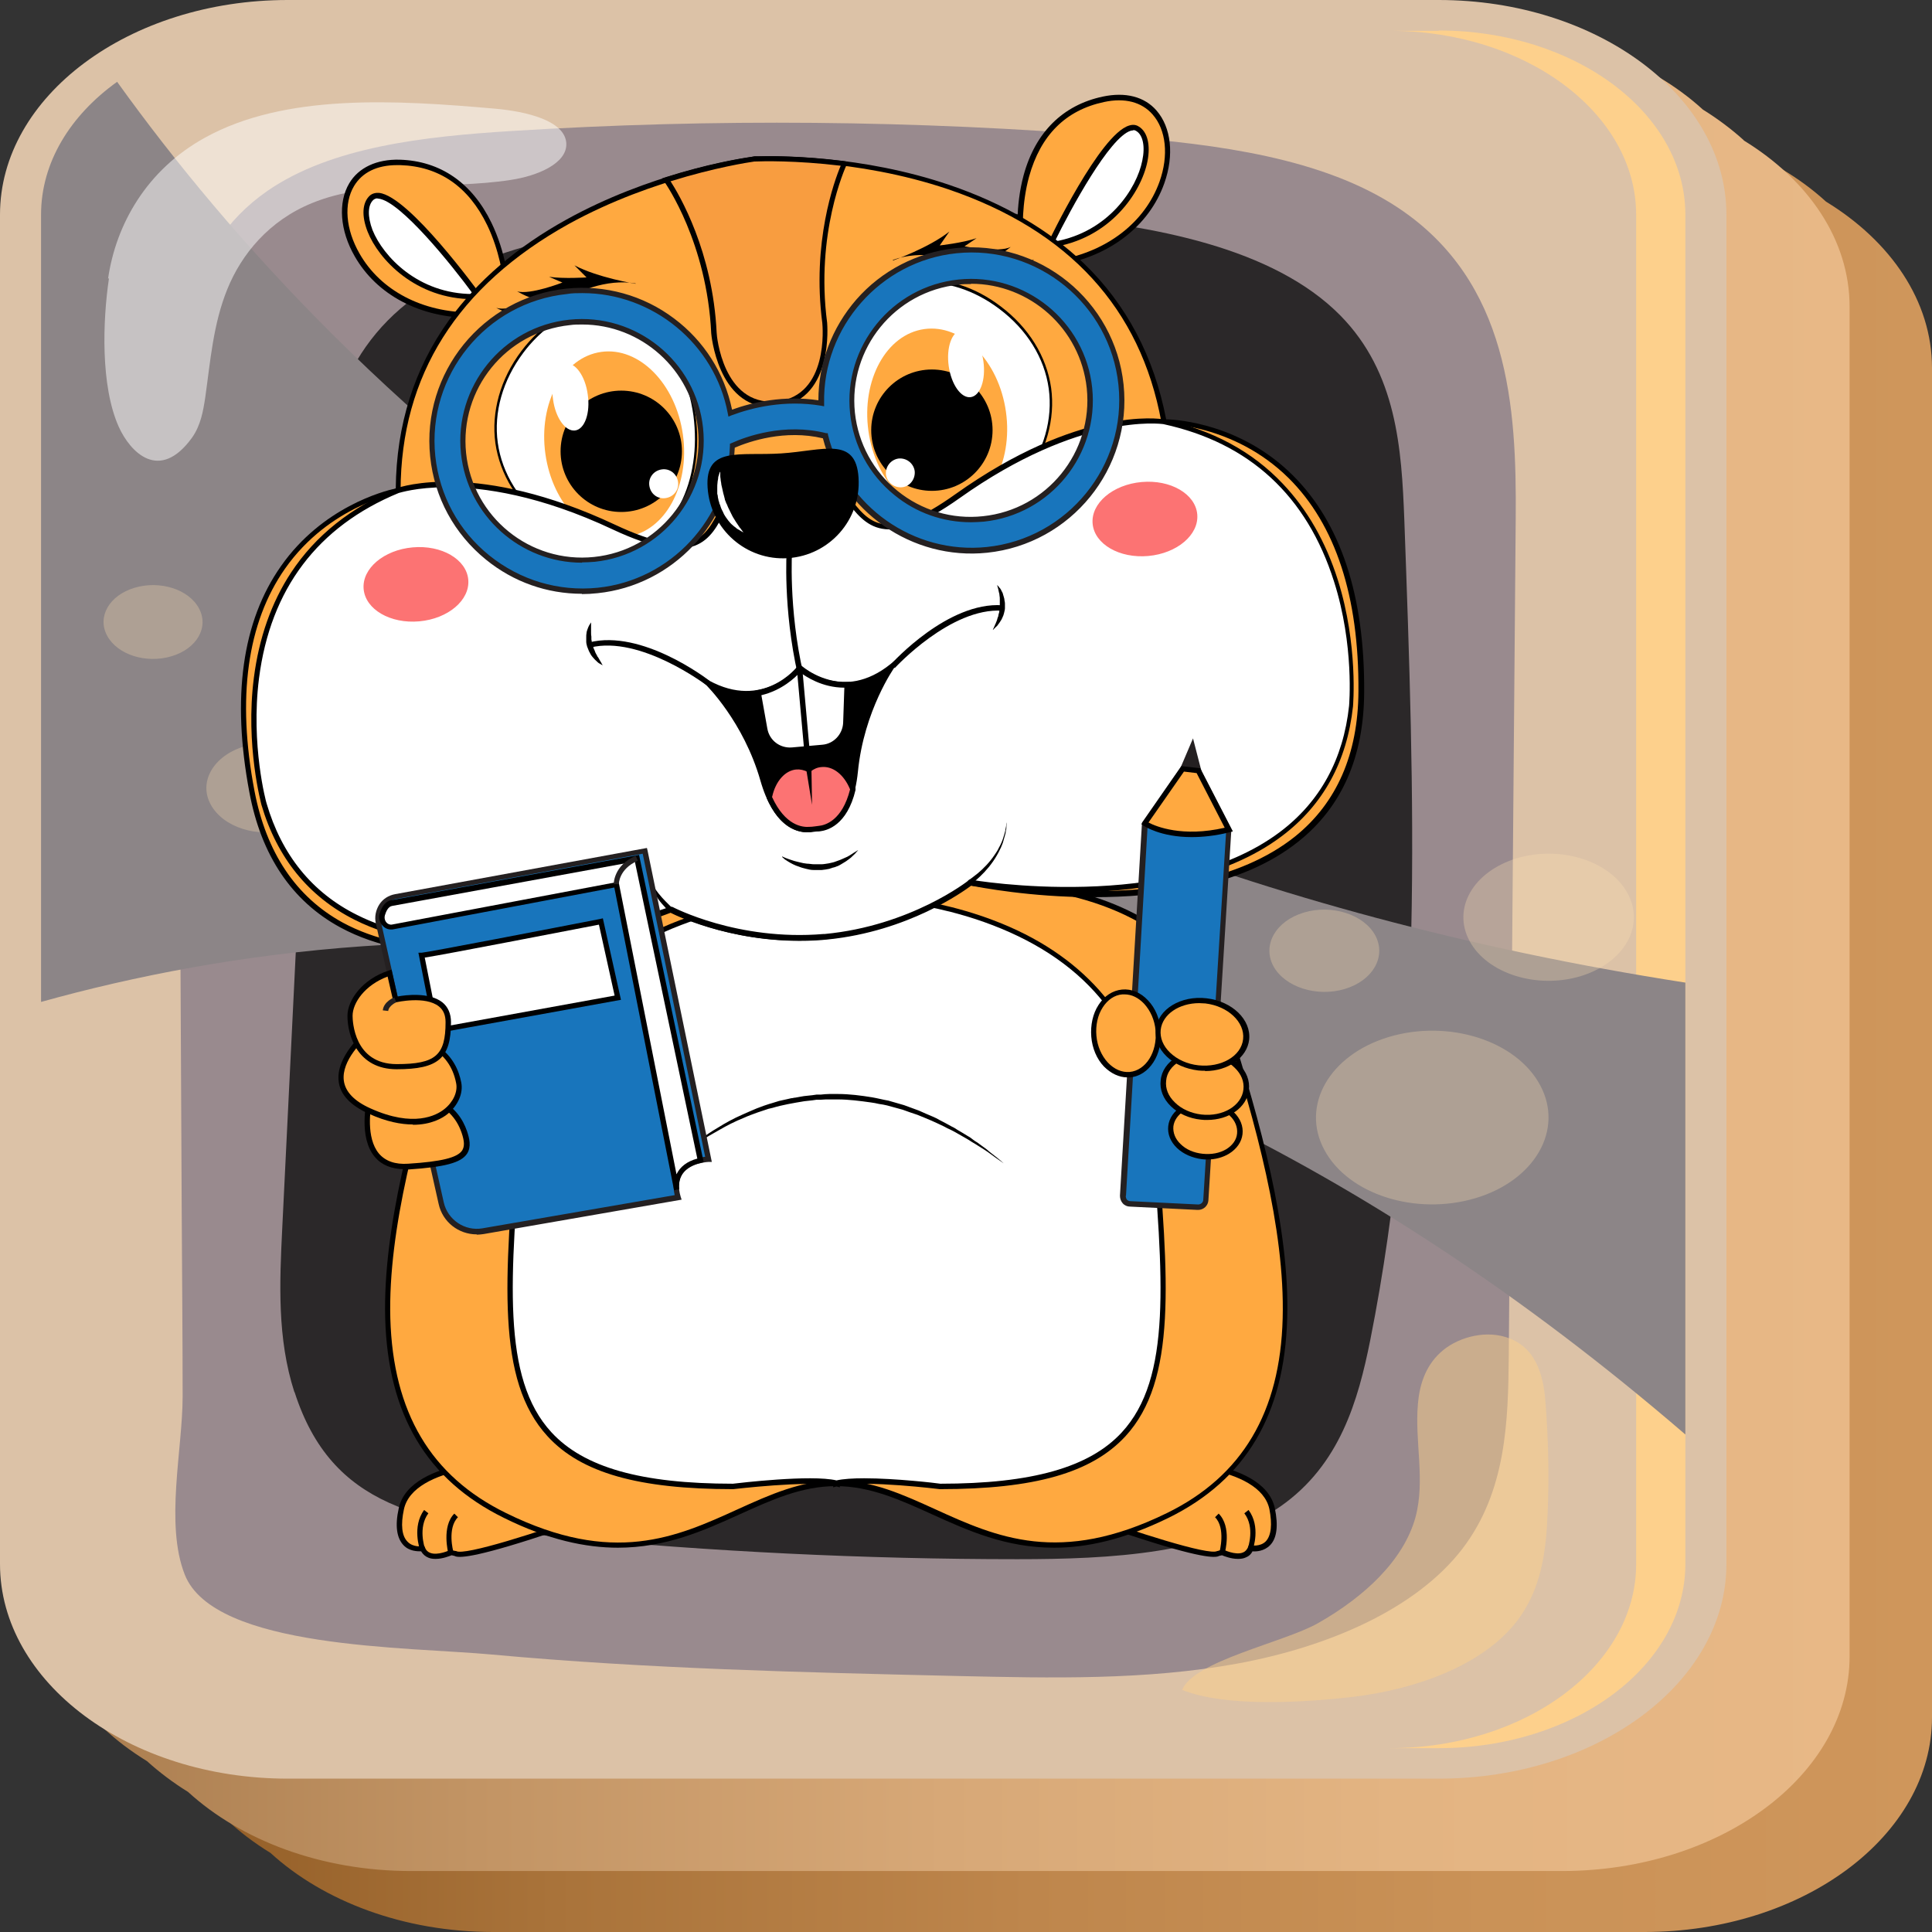 <?xml version="1.0" encoding="UTF-8"?>
<svg xmlns="http://www.w3.org/2000/svg" xmlns:xlink="http://www.w3.org/1999/xlink" viewBox="0 0 64 64">
  <rect x="0" y="0" width="64" height="64" fill="#333333" stroke="none"/>
  <defs>
    <style>
      .cls-1 {
        fill: #1875bc;
      }

      .cls-2 {
        fill: url(#linear-gradient-2);
      }

      .cls-3, .cls-4 {
        fill: #fff;
      }

      .cls-5 {
        fill: #242021;
      }

      .cls-6 {
        fill: #f89d40;
      }

      .cls-7 {
        fill: #fddfb3;
        opacity: .3;
      }

      .cls-7, .cls-8 {
        mix-blend-mode: multiply;
      }

      .cls-9 {
        fill: #8c8587;
      }

      .cls-9, .cls-10, .cls-11 {
        mix-blend-mode: overlay;
      }

      .cls-10, .cls-4 {
        opacity: .5;
      }

      .cls-10, .cls-8 {
        fill: #fdd08c;
      }

      .cls-12 {
        isolation: isolate;
      }

      .cls-13, .cls-14 {
        fill: #2b2829;
      }

      .cls-13, .cls-15 {
        mix-blend-mode: screen;
      }

      .cls-16 {
        fill: #dcc2a7;
      }

      .cls-17 {
        fill: #fc7373;
      }

      .cls-18 {
        fill: #ffa940;
      }

      .cls-19 {
        fill: url(#linear-gradient);
      }

      .cls-11 {
        fill: #998a8e;
      }
    </style>
    <linearGradient id="linear-gradient" x1="64" y1="34.03" x2="5.45" y2="34.03" gradientUnits="userSpaceOnUse">
      <stop offset="0" stop-color="#cf965b"/>
      <stop offset=".25" stop-color="#ca9257"/>
      <stop offset=".51" stop-color="#be864c"/>
      <stop offset=".78" stop-color="#a9733a"/>
      <stop offset="1" stop-color="#925d26"/>
    </linearGradient>
    <linearGradient id="linear-gradient-2" x1="61.28" y1="31.49" x2="1.36" y2="31.49" gradientUnits="userSpaceOnUse">
      <stop offset="0" stop-color="#e8b886"/>
      <stop offset=".25" stop-color="#e3b482"/>
      <stop offset=".5" stop-color="#d7a877"/>
      <stop offset=".76" stop-color="#c29464"/>
      <stop offset="1" stop-color="#a97c4e"/>
    </linearGradient>
  </defs>
  <g class="cls-12">
    <g id="_Слой_2" data-name="Слой 2">
      <g id="_Слой_1-2" data-name="Слой 1">
        <g>
          <g>
            <path class="cls-19" d="M60.49,6.68c-1.75-1.6-4.41-2.62-7.38-2.62H14.98c-5.26,0-9.53,3.19-9.53,7.11V55.87c0,2.22,1.37,4.2,3.51,5.51,1.75,1.6,4.41,2.62,7.38,2.62H54.47c5.26,0,9.53-3.19,9.53-7.11V12.19c0-2.22-1.37-4.2-3.51-5.51Z"/>
            <path class="cls-2" d="M57.77,4.65c-.41-.37-.86-.71-1.36-1.02-1.75-1.6-4.41-2.62-7.38-2.62H10.89C5.64,1.02,1.36,4.21,1.36,8.13V52.83c0,2.22,1.37,4.2,3.51,5.51,.41,.37,.86,.71,1.36,1.02,1.75,1.6,4.41,2.62,7.38,2.62H51.74c5.26,0,9.53-3.19,9.53-7.11V10.16c0-2.22-1.37-4.2-3.51-5.51Z"/>
            <path class="cls-16" d="M47.66,0H9.53C4.28,0,0,3.19,0,7.11V51.81c0,3.92,4.28,7.11,9.53,7.11H47.66c5.26,0,9.53-3.19,9.53-7.11V7.11c0-3.92-4.28-7.11-9.53-7.11Z"/>
          </g>
          <path class="cls-11" d="M5.89,14.33c-.01-2.85,.17-6.06,2.96-8,2.12-1.47,5.21-1.81,8.09-1.99,6.68-.42,13.42-.36,20.09,.18,3.3,.26,6.79,.71,9.28,2.36,3.69,2.45,3.93,6.61,3.9,10.29-.08,9.24-.15,18.48-.23,27.72-.02,2.2-.08,4.51-1.54,6.42-1.54,2-4.45,3.25-7.46,3.8s-6.15,.48-9.24,.41c-5.15-.12-10.31-.24-15.43-.71-2.79-.26-9.22-.18-10.19-2.65-.66-1.68-.07-4.15-.07-5.9,0-2.02-.02-4.03-.03-6.05-.02-4.03-.04-8.06-.06-12.1-.02-4.59-.04-9.18-.07-13.78Z"/>
          <path class="cls-11" d="M20.65,20.31c-3.25-.39-6.54-1.19-8.94-2.87-2.39-1.69-3.67-4.43-2.38-6.69,.89-1.57,2.87-2.69,5.01-3.3,2.14-.61,4.45-.77,6.74-.89,5.74-.3,11.52-.39,17.22,.17,2.22,.22,4.55,.57,6.21,1.7,2.93,1.99,2.55,5.66,.4,8.14-5.33,6.17-16.02,4.75-24.26,3.75Z"/>
          <path class="cls-13" d="M9.75,46.11c-.57-1.77-.49-3.61-.4-5.43,.37-7.55,.74-15.09,1.11-22.64,.14-2.75,.39-5.74,2.81-7.82,2.2-1.89,5.7-2.58,9.03-2.93,4.04-.42,8.14-.47,12.2-.14,3.7,.3,7.69,1.06,9.9,3.3,1.87,1.9,2.03,4.41,2.12,6.77,.33,9.07,.66,18.2-1.13,27.18-.4,1.99-1,4.12-2.97,5.5-2.25,1.58-5.63,1.75-8.72,1.75-5.06,0-10.12-.25-15.13-.73-4.65-.45-7.58-.99-8.81-4.8Z"/>
          <path class="cls-8" d="M47.66,1.02h-1.63c4.51,0,8.17,2.73,8.17,6.1V51.81c0,3.37-3.66,6.1-8.17,6.1h1.63c4.51,0,8.17-2.73,8.17-6.1V7.11c0-3.37-3.66-6.1-8.17-6.1Z"/>
          <path class="cls-10" d="M44.83,56.21c2.15-.26,4.29-1.07,5.39-2.47,.86-1.09,1-2.4,1.05-3.66,.05-1.24,.02-2.47-.08-3.71-.07-.81-.31-1.78-1.32-2.08-.75-.23-1.65,.04-2.16,.52-.51,.47-.69,1.1-.74,1.7-.11,1.25,.25,2.52-.08,3.75-.39,1.42-1.68,2.63-3.23,3.51-1.13,.64-4.12,1.25-4.5,2.21,1.43,.58,4.04,.42,5.67,.23Z"/>
          <path class="cls-9" d="M3.88,2.71c-1.55,1.11-2.52,2.67-2.52,4.4v26.08c12.35-3.44,32.73-4.39,54.47,14.33v-14.97C26.86,28.05,11.39,13.17,3.88,2.71Z"/>
          <path class="cls-4" d="M3.58,9.23c.26-1.79,1.27-3.6,3.21-4.67,2.66-1.47,6.31-1.25,9.61-.96,1.02,.09,2.32,.39,2.36,1.15,.03,.67-.97,1.08-1.84,1.21-2.2,.34-4.63-.04-6.59,.77-1.42,.58-2.33,1.69-2.8,2.85s-.56,2.38-.73,3.58c-.07,.46-.15,.93-.44,1.34-1.08,1.49-2.05,.48-2.43-.37-.6-1.35-.53-3.5-.32-4.91Z"/>
          <g class="cls-15">
            <ellipse class="cls-14" cx="32.66" cy="10.91" rx="4.07" ry="3.03"/>
            <path class="cls-14" d="M43.37,11.71c.45,.84-.09,1.78-1.21,2.12-1.12,.34-2.39-.07-2.84-.91-.45-.84,.09-1.78,1.21-2.12,1.12-.34,2.39,.07,2.84,.91Z"/>
            <path class="cls-14" d="M40.11,16.13c.37,.7-.08,1.49-1.01,1.77-.93,.28-1.99-.06-2.37-.76-.37-.7,.08-1.49,1.01-1.77,.93-.28,1.99,.06,2.37,.76Z"/>
          </g>
          <g class="cls-15">
            <path class="cls-14" d="M23.64,45.38c.8,1.49-.17,3.17-2.16,3.77-1.99,.6-4.25-.13-5.05-1.61-.8-1.49,.17-3.17,2.16-3.77,1.99-.6,4.25,.13,5.05,1.61Z"/>
            <path class="cls-14" d="M20.79,40.39c.22,.41-.05,.87-.59,1.03-.54,.16-1.16-.03-1.38-.44-.22-.41,.05-.87,.59-1.03,.54-.16,1.16,.03,1.38,.44Z"/>
            <path class="cls-14" d="M15.3,41.5c.45,.84-.09,1.78-1.21,2.12-1.12,.34-2.39-.07-2.84-.91-.45-.84,.09-1.78,1.21-2.12,1.12-.34,2.39,.07,2.84,.91Z"/>
          </g>
          <path class="cls-7" d="M51.02,35.95c.79,1.47-.17,3.15-2.14,3.74-1.98,.59-4.22-.12-5.01-1.6-.79-1.47,.17-3.15,2.14-3.74,1.98-.59,4.22,.12,5.01,1.6Z"/>
          <path class="cls-7" d="M53.92,29.6c.58,1.08-.12,2.3-1.57,2.74-1.45,.43-3.09-.09-3.67-1.17-.58-1.08,.12-2.3,1.57-2.74,1.45-.43,3.09,.09,3.67,1.17Z"/>
          <path class="cls-7" d="M45.56,30.99c.37,.7-.08,1.49-1.01,1.77-.93,.28-1.99-.06-2.37-.76-.37-.7,.08-1.49,1.01-1.77,.93-.28,1.99,.06,2.37,.76Z"/>
          <path class="cls-7" d="M10.65,25.55c.41,.75-.09,1.61-1.1,1.92-1.01,.3-2.16-.06-2.57-.82-.41-.75,.09-1.61,1.1-1.92,1.01-.3,2.16,.06,2.57,.82Z"/>
          <path class="cls-7" d="M11.29,21.09c.21,.39-.04,.84-.57,1-.53,.16-1.13-.03-1.34-.43-.21-.39,.04-.84,.57-1,.53-.16,1.13,.03,1.34,.43Z"/>
          <path class="cls-7" d="M6.59,20.15c.34,.63-.07,1.34-.91,1.59-.84,.25-1.79-.05-2.13-.68-.34-.63,.07-1.34,.91-1.59,.84-.25,1.79,.05,2.13,.68Z"/>
        </g>
      </g>
      <g id="_Слой_7" data-name="Слой 7">
        <g>
          <g>
            <g>
              <g>
                <g>
                  <path class="cls-18" d="M15.06,51.46c.42,.26,4.65-1.29,4.65-1.29,0-.74-.61-1.42-1.74-1.65s-4.36-.06-4.68,1.45c-.32,1.52,.71,1.32,.71,1.32,.19,.48,.94,.13,.94,.13l.13,.03Z"/>
                  <path d="M14.42,51.64c-.08,0-.16-.01-.23-.04-.1-.04-.18-.11-.24-.21-.12,0-.39,0-.58-.2-.23-.24-.29-.65-.16-1.23,.19-.88,1.25-1.27,2.11-1.45,.99-.2,2.1-.19,2.68-.07,1.1,.22,1.82,.9,1.82,1.73v.06l-.06,.02s-1.07,.39-2.17,.74c-2.16,.69-2.45,.6-2.54,.55l-.09-.02c-.08,.03-.3,.12-.52,.12Zm-.37-.44l.03,.07c.03,.08,.09,.14,.17,.17,.25,.1,.65-.09,.65-.09h.03s.17,.03,.17,.03h.01c.26,.17,2.78-.64,4.52-1.27-.03-.72-.68-1.3-1.67-1.5-1.06-.21-4.27-.06-4.58,1.39-.11,.51-.07,.88,.12,1.07,.19,.2,.49,.15,.49,.15h.07Z"/>
                </g>
                <path d="M13.91,51.33s-.27-.76,.14-1.31l.14,.11c-.35,.47-.12,1.14-.12,1.14l-.17,.06Z"/>
              </g>
              <path d="M14.85,51.45s-.23-.88,.2-1.31l.12,.12c-.36,.36-.16,1.13-.15,1.14l-.17,.05Z"/>
            </g>
            <g>
              <g>
                <g>
                  <path class="cls-18" d="M40.36,51.46c-.42,.26-4.65-1.29-4.65-1.29,0-.74,.61-1.42,1.74-1.65s4.36-.06,4.68,1.45c.32,1.52-.71,1.32-.71,1.32-.19,.48-.94,.13-.94,.13l-.13,.03Z"/>
                  <path d="M41,51.64c-.22,0-.45-.09-.52-.12l-.09,.02c-.09,.05-.39,.14-2.54-.55-1.1-.35-2.16-.74-2.17-.74l-.06-.02v-.06c0-.83,.71-1.51,1.82-1.73,.58-.12,1.69-.13,2.68,.07,.86,.18,1.92,.57,2.11,1.45,.12,.58,.07,1-.16,1.23-.2,.2-.46,.21-.58,.2-.05,.1-.13,.17-.24,.21-.07,.03-.15,.04-.23,.04Zm-.51-.31h.03s.4,.2,.65,.1c.08-.03,.13-.09,.17-.17l.03-.07h.07s.3,.06,.49-.13c.18-.19,.22-.56,.12-1.07-.31-1.45-3.52-1.6-4.58-1.39-.99,.2-1.64,.78-1.67,1.5,1.74,.63,4.25,1.44,4.52,1.28h.01s.17-.05,.17-.05Z"/>
                </g>
                <path d="M41.51,51.33l-.17-.06s.24-.67-.12-1.14l.14-.11c.41,.55,.15,1.28,.14,1.31Z"/>
              </g>
              <path d="M40.57,51.45l-.17-.05s.21-.78-.15-1.14l.12-.12c.44,.44,.21,1.28,.2,1.31Z"/>
            </g>
          </g>
          <g>
            <g>
              <path class="cls-18" d="M40.68,34.03c-2.13-6.71-12.46-4.48-12.97-4.36-.51-.11-10.83-2.35-12.97,4.36-2.19,6.88-3.54,13.47,1.98,16.18,5.51,2.71,7.66-1.05,10.99-1.07,3.32,.01,5.47,3.77,10.99,1.07,5.52-2.71,4.17-9.3,1.98-16.18Z"/>
              <path d="M20.48,51.27c-1.08,0-2.32-.26-3.79-.99-2.56-1.26-3.84-3.42-3.93-6.61-.08-2.99,.92-6.57,1.9-9.68,.49-1.56,1.47-2.76,2.89-3.58,1.14-.66,2.58-1.07,4.27-1.22,2.86-.26,5.5,.29,5.88,.37,.38-.08,3.03-.64,5.88-.37,1.69,.15,3.13,.57,4.27,1.22,1.43,.82,2.4,2.02,2.89,3.58,.99,3.11,1.99,6.69,1.9,9.68-.09,3.19-1.37,5.35-3.93,6.61-1.47,.72-2.71,.99-3.79,.99-1.6,0-2.86-.57-4.03-1.1-1.06-.48-2.06-.94-3.2-.94-1.14,0-2.14,.46-3.2,.94-1.17,.53-2.43,1.1-4.03,1.1Zm2.94-21.97c-3.24,0-7.35,.83-8.59,4.75-.98,3.1-1.98,6.66-1.9,9.62,.09,3.12,1.34,5.23,3.83,6.45,3.55,1.75,5.65,.8,7.67-.12,1.08-.49,2.1-.95,3.28-.96,1.18,0,2.2,.47,3.28,.96,2.02,.92,4.12,1.86,7.67,.12,2.49-1.22,3.75-3.34,3.83-6.45,.08-2.97-.91-6.53-1.9-9.62-2.11-6.64-12.43-4.4-12.86-4.31h-.02s-.02,0-.02,0c-.18-.04-2.02-.44-4.27-.44Z"/>
            </g>
            <g>
              <path class="cls-3" d="M38.21,37.42c-.66-7.94-10.04-7.77-10.5-7.75-.47-.01-9.84-.18-10.5,7.75-.68,8.14-.97,11.82,7.07,11.82,0,0,2.55-.32,3.41-.11h0s.01,0,.02,0c0,0,.01,0,.02,0h0c.85-.22,3.41,.1,3.41,.1,8.04,0,7.75-3.68,7.07-11.82Z"/>
              <path d="M31.14,49.33h-.01s-2.42-.3-3.31-.12v.06l-.11-.03-.11,.03v-.06c-.89-.17-3.28,.12-3.31,.12h-.01c-3.13,0-5.03-.54-6.14-1.75-1.71-1.86-1.43-5.16-1.02-10.16,.15-1.83,.78-3.39,1.88-4.61,.88-.99,2.06-1.77,3.5-2.32,2.49-.95,4.94-.91,5.21-.9,.27,0,2.72-.05,5.21,.9,1.45,.55,2.62,1.33,3.5,2.32,1.09,1.23,1.72,2.78,1.88,4.61,.42,5,.69,8.3-1.02,10.16-1.12,1.21-3.01,1.75-6.14,1.75Zm-2.51-.36c1.04,0,2.4,.16,2.52,.18,3.03,0,4.94-.54,6.01-1.7,1.66-1.8,1.38-5.07,.97-10.03h0c-.27-3.27-2.04-5.55-5.27-6.78-2.46-.94-4.88-.9-5.14-.89-.27,0-2.69-.05-5.15,.89-3.22,1.23-4.99,3.51-5.27,6.78-.41,4.95-.69,8.23,.97,10.03,1.07,1.16,2.97,1.7,6.01,1.7,.17-.02,2.58-.31,3.43-.11,.22-.05,.55-.07,.91-.07Z"/>
            </g>
          </g>
          <path d="M22.32,38.52s.03-.04,.09-.1c.06-.06,.15-.15,.28-.26,.12-.11,.28-.24,.46-.38,.18-.14,.4-.29,.64-.43,.24-.15,.51-.3,.81-.43,.15-.07,.3-.13,.46-.2,.08-.03,.16-.06,.24-.09,.04-.01,.08-.03,.12-.04,.04-.01,.08-.03,.13-.04,.09-.03,.17-.05,.26-.08,.09-.02,.18-.04,.27-.06,.04-.01,.09-.02,.13-.03,.05,0,.09-.02,.14-.02,.09-.02,.18-.03,.28-.05,.09-.01,.19-.02,.28-.03l.14-.02h.14c.09-.01,.19-.02,.28-.02,.09,0,.19,0,.29,0,.38,0,.76,.05,1.13,.11,.18,.03,.36,.08,.54,.11,.18,.05,.35,.1,.52,.15,.17,.06,.33,.12,.49,.18,.16,.07,.31,.14,.46,.2,.04,.02,.07,.03,.11,.05,.04,.02,.07,.04,.11,.06,.07,.04,.14,.07,.21,.11,.07,.04,.13,.07,.2,.11,.07,.03,.13,.07,.19,.11,.12,.07,.24,.14,.35,.21,.06,.03,.11,.07,.16,.11,.05,.04,.1,.07,.15,.1,.09,.07,.18,.13,.26,.19,.04,.03,.08,.06,.11,.09,.04,.03,.07,.06,.1,.08,.13,.1,.23,.18,.3,.24,.07,.06,.1,.09,.1,.09,0,0-.04-.03-.11-.08-.07-.05-.18-.12-.31-.22-.03-.02-.07-.05-.11-.08-.04-.03-.08-.05-.12-.08-.08-.05-.17-.11-.27-.17-.05-.03-.1-.06-.15-.09-.05-.03-.1-.07-.16-.1-.11-.06-.23-.13-.35-.2-.06-.03-.12-.07-.19-.1-.07-.03-.13-.06-.2-.1-.07-.03-.14-.07-.21-.1-.04-.02-.07-.03-.11-.05-.04-.02-.07-.03-.11-.05-.15-.06-.3-.13-.46-.19-.16-.05-.32-.11-.49-.17-.17-.05-.34-.09-.51-.14-.09-.02-.18-.04-.27-.05-.09-.02-.18-.04-.27-.05-.36-.05-.73-.1-1.1-.1-.09,0-.19,0-.28,0-.09,0-.19,0-.28,.01h-.14s-.14,.02-.14,.02c-.09,.01-.18,.02-.27,.03-.36,.06-.72,.12-1.05,.22-.04,.01-.08,.02-.13,.03-.04,.01-.08,.03-.12,.04-.08,.03-.16,.05-.24,.08-.16,.06-.31,.11-.46,.18-.3,.12-.57,.26-.81,.4-.12,.07-.24,.14-.35,.2-.11,.07-.21,.13-.31,.2-.19,.13-.35,.25-.48,.35-.13,.1-.23,.18-.29,.24-.07,.06-.1,.09-.1,.09Z"/>
          <g>
            <g>
              <g>
                <path class="cls-18" d="M33.81,7.86s-.39-3.9,2.75-4.57c3.14-.67,2.93,4.67-1.5,5.41l-1.24-.84Z"/>
                <path d="M35.03,8.79l-1.31-.88v-.04s-.1-1,.19-2.07c.39-1.42,1.3-2.32,2.62-2.6,.75-.16,1.38,0,1.78,.46,.49,.56,.59,1.48,.26,2.41-.5,1.41-1.81,2.43-3.51,2.71h-.03Zm-1.14-.98l1.18,.8c1.61-.28,2.86-1.25,3.34-2.59,.31-.87,.22-1.72-.23-2.23-.36-.41-.92-.56-1.61-.41-1.27,.27-2.1,1.1-2.48,2.47-.25,.91-.21,1.77-.2,1.96Z"/>
              </g>
              <g>
                <path class="cls-3" d="M34.78,8.12s2.07-4.34,2.9-3.85c.82,.49-.12,3.47-2.9,3.85Z"/>
                <path d="M34.63,8.23l.07-.15c.07-.15,1.74-3.63,2.7-3.92,.12-.04,.23-.03,.32,.03,.29,.17,.4,.61,.29,1.16-.2,1-1.22,2.58-3.22,2.85l-.16,.02Zm2.91-3.91s-.05,0-.08,.01c-.7,.21-1.99,2.59-2.52,3.67,1.79-.32,2.72-1.76,2.9-2.68,.1-.47,.02-.85-.2-.98-.03-.02-.06-.03-.1-.03Z"/>
              </g>
              <g>
                <path class="cls-18" d="M16.76,9.39s-.31-3.91-3.52-4.01c-3.21-.1-2.05,5.11,2.44,5.06l1.07-1.05Z"/>
                <path d="M15.61,10.53c-1.69,0-3.13-.76-3.86-2.04-.49-.85-.56-1.78-.18-2.42,.31-.52,.91-.8,1.67-.78,1.35,.04,2.4,.77,3.04,2.09,.48,.99,.56,1.96,.56,2v.04s-1.12,1.1-1.12,1.1h-.04s-.05,0-.07,0Zm-2.46-5.06c-.66,0-1.15,.24-1.42,.69-.35,.58-.28,1.44,.18,2.24,.7,1.23,2.09,1.95,3.71,1.95,.01,0,.02,0,.04,0l1.02-.99c-.02-.19-.13-1.05-.54-1.9-.62-1.28-1.59-1.95-2.88-1.99-.03,0-.06,0-.09,0Z"/>
              </g>
              <g>
                <path class="cls-3" d="M15.84,9.82s-2.82-3.9-3.54-3.27c-.72,.63,.74,3.39,3.54,3.27Z"/>
                <path d="M15.67,9.91c-1.9,0-3.13-1.32-3.49-2.23-.21-.53-.18-.97,.07-1.2,.08-.07,.19-.1,.31-.09,.99,.11,3.26,3.24,3.36,3.37l.1,.13h-.16c-.06,0-.12,.01-.18,.01Zm-3.16-3.34c-.06,0-.1,.02-.14,.05-.19,.17-.2,.55-.03,1,.35,.87,1.51,2.12,3.33,2.12h0c-.71-.97-2.41-3.08-3.13-3.16-.01,0-.03,0-.04,0Z"/>
              </g>
            </g>
            <g>
              <path class="cls-18" d="M38.54,13.97c-1.66-9.07-12.8-8.74-13.54-8.7h0s0,0-.02,0c-.01,0-.02,0-.02,0h0c-.74,.1-11.76,1.77-11.77,10.98,0,0-6.52,1.07-4.84,9.97,1.68,8.9,13.88,3.91,13.88,3.91,0,0,2.14,1.16,5.06,.91h0s.01,0,.02,0c0,0,.01,0,.02,0h0c2.91-.27,4.82-1.8,4.82-1.8,0,0,12.89,2.73,12.95-6.32,.06-9.05-6.55-8.95-6.55-8.95Z"/>
              <path d="M15.36,31.61c-1.4,0-2.86-.22-4.09-.89-1.6-.87-2.62-2.38-3.01-4.48-.59-3.14-.24-5.66,1.05-7.49,1.37-1.95,3.39-2.48,3.8-2.57,.02-2.1,.61-3.97,1.76-5.57,.94-1.3,2.25-2.43,3.9-3.34,2.71-1.5,5.52-1.98,6.11-2.07h0s.12-.02,.12-.02h.09s0,0,0,0c.6-.02,3.44-.05,6.37,.95,1.79,.61,3.28,1.48,4.44,2.59,1.42,1.37,2.33,3.1,2.73,5.17,.42,.01,2.5,.17,4.19,1.85,1.59,1.58,2.39,3.99,2.37,7.19-.01,2.14-.74,3.8-2.17,4.94-1.9,1.53-4.72,1.85-6.77,1.85-.02,0-.05,0-.07,0-2.05,0-3.73-.33-4.01-.38-.27,.2-2.09,1.51-4.74,1.78h0s-.21,.02-.21,.02h0c-2.66,.2-4.69-.76-4.99-.91-.26,.1-1.87,.72-3.88,1.09-.88,.16-1.91,.29-2.98,.29ZM24.98,5.36h-.01c-.33,.05-3.28,.49-6.13,2.06-3.69,2.05-5.56,5.02-5.57,8.83v.07s-.07,.01-.07,.01c-.02,0-2.28,.4-3.76,2.51-1.25,1.79-1.6,4.27-1.01,7.36,.39,2.04,1.37,3.51,2.92,4.36,2.12,1.15,4.95,.95,6.95,.58,2.17-.4,3.87-1.09,3.88-1.1l.04-.02,.04,.02s2.16,1.14,5.01,.9h.04c2.86-.27,4.75-1.76,4.77-1.78l.03-.03h.04s1.81,.39,4.02,.39c.02,0,.05,0,.07,0,2.03,0,4.8-.32,6.66-1.81,1.38-1.11,2.09-2.73,2.1-4.81,.02-3.14-.76-5.52-2.31-7.06-1.83-1.81-4.12-1.8-4.14-1.8h-.07s-.01-.07-.01-.07c-.69-3.75-3.06-6.34-7.06-7.7-3.08-1.04-6.06-.95-6.39-.93h-.02Z"/>
            </g>
            <g>
              <path class="cls-6" d="M27.96,5.42c-1.57-.2-2.74-.16-2.96-.16h0s0,0-.02,0c-.01,0-.02,0-.02,0h0c-.22,.03-1.38,.2-2.89,.68,0,0,1.43,2.01,1.58,5.07,0,0,.2,2.5,2.04,2.37h0s.01,0,.02,0c0,0,.01,0,.02,0h0c1.84-.2,1.59-2.69,1.59-2.69-.4-3.03,.65-5.27,.65-5.27Z"/>
              <path d="M25.61,13.49h0s-.04,0-.06,0c-1.78,0-1.99-2.43-1.99-2.45-.14-2.99-1.5-4.95-1.56-5.03l-.07-.1,.12-.04c1.38-.44,2.47-.62,2.82-.67h0s.12-.02,.12-.02h.09s0,0,0,0c.36-.01,1.46-.02,2.89,.16l.12,.02-.05,.11c-.04,.09-1.03,2.26-.64,5.22,0,.03,.23,2.51-1.58,2.78h0s-.21,.02-.21,.02Zm-3.4-7.49c.29,.45,1.4,2.32,1.53,5.02,0,.1,.21,2.41,1.95,2.28h.04c1.73-.19,1.52-2.5,1.51-2.6-.35-2.67,.4-4.72,.61-5.21-1.5-.18-2.62-.15-2.83-.14h-.03c-.21,.03-1.31,.2-2.76,.65Z"/>
            </g>
            <g>
              <g>
                <g>
                  <path class="cls-3" d="M23,13.76c.31,2.22-.72,4.2-2.3,4.42-1.58,.22-3.95-1.28-4.26-3.51-.31-2.22,1.55-4.32,3.13-4.54,1.58-.22,3.11,1.4,3.42,3.62Z"/>
                  <path d="M21.09,18.14c-.12,.04-.25,.07-.37,.09-.8,.11-1.79-.2-2.64-.85-.93-.7-1.52-1.66-1.67-2.7-.14-1.03,.16-2.12,.86-3.05,.64-.85,1.5-1.42,2.3-1.54,.78-.11,1.57,.21,2.22,.91,.65,.69,1.1,1.67,1.25,2.75,.15,1.08,0,2.14-.44,2.99-.37,.71-.9,1.19-1.51,1.4Zm-1.9-7.87c-.66,.22-1.34,.73-1.85,1.41-.69,.92-.99,1.98-.85,2.99,.14,1.01,.72,1.95,1.64,2.64,.82,.62,1.8,.94,2.57,.83,.75-.11,1.4-.62,1.83-1.44,.43-.83,.58-1.87,.44-2.94-.15-1.07-.58-2.03-1.23-2.71-.64-.67-1.4-.99-2.15-.88-.13,.02-.27,.05-.4,.09Z"/>
                </g>
                <g>
                  <ellipse class="cls-18" cx="20.34" cy="14.72" rx="2.3" ry="3.09" transform="translate(-1.84 2.96) rotate(-7.97)"/>
                  <circle cx="20.58" cy="14.95" r="2.01"/>
                  <path class="cls-3" d="M19.47,13.07c.09,.61-.1,1.15-.42,1.19-.32,.04-.65-.42-.73-1.03-.09-.61,.1-1.15,.42-1.19,.32-.04,.65,.42,.73,1.03Z"/>
                  <path class="cls-3" d="M22.46,15.96c.04,.26-.14,.5-.41,.54s-.5-.14-.54-.41c-.04-.26,.14-.5,.41-.54,.26-.04,.5,.14,.54,.41Z"/>
                </g>
              </g>
              <g>
                <g>
                  <path class="cls-3" d="M28.22,13.77c.31,2.22,1.84,3.84,3.42,3.62,1.58-.22,3.44-2.32,3.13-4.54-.31-2.22-2.68-3.73-4.26-3.51-1.58,.22-2.61,2.2-2.3,4.42Z"/>
                  <path d="M32.08,17.33c-.14,.05-.29,.08-.43,.1-.78,.11-1.57-.21-2.22-.91-.65-.69-1.1-1.67-1.25-2.75-.15-1.08,0-2.14,.44-2.99,.44-.85,1.11-1.37,1.89-1.48,.8-.11,1.79,.2,2.64,.85,.93,.7,1.52,1.66,1.67,2.7,.14,1.03-.16,2.12-.86,3.05-.53,.7-1.2,1.21-1.88,1.44Zm-1.91-7.86c-.6,.2-1.11,.67-1.47,1.36-.43,.83-.58,1.87-.44,2.94h0c.15,1.07,.58,2.03,1.23,2.71,.64,.67,1.4,.99,2.15,.88,.77-.11,1.63-.68,2.25-1.5,.69-.92,.99-1.98,.85-2.99-.14-1.01-.72-1.95-1.64-2.64-.82-.62-1.8-.94-2.57-.83-.12,.02-.24,.05-.36,.08Z"/>
                </g>
                <g>
                  <ellipse class="cls-18" cx="31.04" cy="13.96" rx="2.3" ry="3.09" transform="translate(-1.63 4.44) rotate(-7.97)"/>
                  <circle cx="30.87" cy="14.25" r="2.01"/>
                  <ellipse class="cls-3" cx="32" cy="12.05" rx=".58" ry="1.12" transform="translate(-1.36 4.55) rotate(-7.97)"/>
                  <path class="cls-3" d="M29.35,15.73c.04,.26,.28,.44,.54,.41s.44-.28,.41-.54c-.04-.26-.28-.44-.54-.41-.26,.04-.44,.28-.41,.54Z"/>
                </g>
              </g>
            </g>
            <g>
              <path class="cls-3" d="M38.54,13.97s-2.72-.45-6.82,2.47c-4.09,2.91-2.92-1.34-5.82-1.12h0s-.01,0-.02,0c0,0-.01,0-.02,0h0c-2.9,.3-.99,4.27-5.53,2.14-4.56-2.14-7.15-1.21-7.15-1.21-6.58,2.72-4.43,10.38-4.43,10.38,2.24,7.63,13.47,3.5,13.47,3.5,0,0,2.14,1.16,5.06,.91h0s.01,0,.02,0c0,0,.01,0,.02,0h0c2.91-.27,4.82-1.8,4.82-1.8,0,0,11.78,2.06,12.63-5.84,0,0,.74-7.92-6.22-9.42Z"/>
              <path d="M15.97,31.33c-1.42,0-2.93-.21-4.22-.86-1.53-.77-2.57-2.05-3.09-3.81,0-.02-.54-1.96-.25-4.21,.17-1.32,.58-2.49,1.23-3.48,.81-1.23,1.99-2.17,3.51-2.8,.11-.04,2.68-.92,7.22,1.21,2.6,1.22,2.99,.44,3.49-.55,.34-.67,.73-1.44,1.9-1.59h0s.21-.02,.21-.02h0c1.18-.05,1.69,.63,2.15,1.23,.67,.88,1.2,1.58,3.53-.08,4.09-2.91,6.77-2.5,6.89-2.48h0c1.61,.35,2.94,1.06,3.95,2.13,.81,.85,1.43,1.93,1.83,3.2,.68,2.16,.5,4.16,.5,4.18-.2,1.83-.99,3.27-2.36,4.3-1.91,1.44-4.63,1.8-6.58,1.86-1.93,.05-3.49-.19-3.76-.23-.26,.2-2.09,1.51-4.74,1.78h0s-.21,.02-.21,.02h0c-2.66,.2-4.7-.76-4.99-.91-.25,.09-1.75,.6-3.65,.9-.76,.12-1.65,.21-2.59,.21Zm-1.17-15.19c-1.02,0-1.57,.19-1.59,.19-2.69,1.11-4.25,3.18-4.63,6.14-.28,2.21,.24,4.12,.25,4.14,.5,1.71,1.51,2.96,3,3.7,4.02,2.02,10.29-.24,10.36-.27h.04s.04,0,.04,0c.02,.01,2.16,1.14,5.01,.9h.04c2.85-.27,4.75-1.76,4.77-1.78l.03-.02h.04c.07,.02,6.64,1.13,10.24-1.58,1.33-1,2.1-2.41,2.29-4.18,0-.02,.18-1.99-.5-4.12-.9-2.84-2.8-4.59-5.65-5.21-.08-.01-2.77-.38-6.75,2.45-2.48,1.76-3.11,.93-3.78,.05-.46-.61-.94-1.24-2.09-1.15h-.04c-1.14,.12-1.5,.83-1.85,1.51-.5,.99-.98,1.92-3.73,.63-2.42-1.14-4.29-1.4-5.5-1.4Z"/>
            </g>
            <path d="M26.43,22.36c-.5-2.21-.37-4.11-.37-4.13h.18s-.13,1.9,.37,4.09l-.17,.04Z"/>
            <g>
              <g>
                <g>
                  <g>
                    <path d="M26.49,22.14s-1.16,1.52-3.05,.48c0,0,1.26,1.21,1.83,3.22,.45,1.57,1.23,1.67,1.55,1.64,.1,0,.19-.02,.29-.03,.32-.03,1.07-.27,1.23-1.89,.21-2.08,1.23-3.49,1.23-3.49-1.67,1.36-3.08,.07-3.08,.07Z"/>
                    <path d="M26.74,27.57c-.38,0-1.12-.21-1.55-1.71-.56-1.96-1.8-3.17-1.81-3.18l-.48-.46,.58,.32c1.8,.99,2.92-.44,2.93-.46l.06-.08,.07,.06c.06,.05,1.38,1.22,2.97-.07l.51-.42-.39,.54s-1.01,1.42-1.21,3.45c-.17,1.69-.97,1.94-1.31,1.97-.1,0-.19,.02-.29,.03-.03,0-.06,0-.09,0Zm-2.94-4.69c.41,.49,1.16,1.52,1.56,2.93,.43,1.51,1.16,1.61,1.45,1.58,.1,0,.19-.02,.29-.03,.29-.02,.99-.25,1.15-1.81,.15-1.46,.69-2.6,1.01-3.16-1.35,.83-2.48,.09-2.77-.13-.24,.27-1.23,1.2-2.7,.62Z"/>
                  </g>
                  <g>
                    <path class="cls-17" d="M26.83,27.48c.1,0,.19-.02,.29-.03,.28-.02,.87-.21,1.13-1.3-.21-.52-.61-.86-1.05-.83-.15,.01-.29,.07-.41,.16-.14-.07-.28-.1-.43-.09-.43,.04-.77,.45-.88,1,.45,1.03,1.07,1.1,1.35,1.08Z"/>
                    <path d="M26.74,27.57c-.31,0-.91-.14-1.34-1.13v-.03s0-.03,0-.03c.12-.61,.5-1.03,.96-1.07,.14-.01,.29,.01,.43,.07,.13-.09,.26-.14,.41-.15,.46-.04,.91,.3,1.14,.88v.03s0,.03,0,.03c-.28,1.17-.94,1.35-1.21,1.37-.1,0-.19,.02-.29,.03-.03,0-.06,0-.09,0Zm-1.17-1.18c.44,.97,1.02,1.02,1.25,1h0c.1,0,.19-.02,.29-.03,.23-.02,.79-.18,1.05-1.21-.2-.49-.57-.78-.95-.74-.13,.01-.25,.06-.36,.15l-.04,.03-.05-.02c-.13-.06-.25-.09-.38-.08-.37,.03-.69,.39-.8,.9Z"/>
                  </g>
                  <g>
                    <path class="cls-3" d="M26.24,24.85l1.01-.09c.42-.04,.75-.38,.77-.81l.05-1.26c-.93,.03-1.57-.55-1.57-.55,0,0-.5,.65-1.38,.81l.22,1.21c.08,.43,.47,.73,.91,.69Z"/>
                    <path d="M26.16,24.94c-.45,0-.83-.32-.91-.77l-.23-1.29,.09-.02c.83-.15,1.32-.77,1.32-.78l.06-.08,.07,.06s.63,.56,1.51,.53h.09s-.05,1.35-.05,1.35c-.02,.47-.38,.85-.85,.89l-1.01,.09s-.06,0-.09,0Zm-.94-1.92l.2,1.12c.07,.39,.42,.65,.81,.62l1.01-.09c.38-.03,.67-.35,.69-.72l.04-1.17c-.74,0-1.28-.37-1.47-.51-.15,.17-.6,.6-1.28,.76Z"/>
                  </g>
                  <rect x="26.52" y="22.13" width=".18" height="2.67" transform="translate(-2 2.48) rotate(-5.14)"/>
                  <polygon points="26.88 25.48 26.9 26.66 26.71 25.5 26.88 25.48"/>
                </g>
                <path d="M29.64,22.13l-.13-.12c.08-.09,1.9-2.08,3.69-1.96v.18c-1.71-.11-3.54,1.88-3.56,1.9Z"/>
                <path d="M23.39,22.69s-2.18-1.65-3.83-1.24l-.04-.17c1.74-.44,3.89,1.2,3.98,1.27l-.11,.14Z"/>
                <path d="M33.03,19.38s.02,.02,.05,.05c.01,.02,.03,.04,.05,.06,.02,.03,.04,.06,.05,.09,.02,.03,.04,.07,.05,.12,.01,.04,.03,.09,.04,.14,0,.05,.02,.1,.02,.15,0,.05,0,.11,0,.16,0,.05-.02,.11-.03,.16-.01,.05-.03,.1-.05,.14-.02,.05-.04,.09-.07,.13-.02,.04-.05,.07-.07,.1-.02,.03-.04,.06-.07,.08-.02,.02-.04,.04-.06,.06-.03,.03-.05,.05-.05,.05,0,0,0-.03,.03-.07,0-.02,.02-.05,.03-.07,.01-.03,.02-.06,.04-.09,0-.02,.01-.03,.02-.05,0-.02,.02-.04,.02-.06,.01-.04,.02-.08,.04-.12,0-.04,.02-.09,.03-.13,0-.05,.02-.09,.02-.14,0-.05,0-.09,0-.14,0-.02,0-.05,0-.07,0-.02,0-.04,0-.07,0-.04,0-.09-.01-.13,0-.04-.01-.08-.02-.11-.01-.07-.03-.13-.04-.17-.01-.04-.02-.07-.02-.07Z"/>
                <path d="M19.58,20.59s0,.03,0,.07c0,.04,0,.11,0,.18,0,.04,0,.08,0,.12,0,.04,0,.08,.01,.13,0,.02,0,.04,0,.07,0,.02,0,.04,.01,.07,0,.04,.02,.09,.03,.13,.01,.04,.03,.09,.04,.13,.02,.04,.04,.08,.05,.12,.02,.04,.04,.08,.06,.11,0,.02,.02,.04,.03,.05,.01,.02,.02,.03,.03,.05,.02,.03,.03,.06,.05,.09,.02,.02,.03,.05,.04,.07,.02,.04,.04,.06,.04,.06,0,0-.02-.01-.06-.03-.02-.01-.04-.03-.07-.04-.03-.02-.05-.04-.08-.07-.03-.03-.06-.05-.09-.09-.03-.03-.06-.07-.09-.11-.02-.04-.05-.09-.07-.13-.02-.05-.04-.1-.06-.15-.01-.05-.03-.1-.03-.16,0-.05,0-.1,0-.15,0-.05,0-.1,.01-.14,0-.04,.02-.09,.03-.12,.01-.04,.03-.07,.04-.1,.01-.03,.03-.05,.04-.07,.02-.04,.04-.06,.04-.06Z"/>
              </g>
              <path d="M25.91,28.37s.04,.02,.11,.05c.07,.03,.17,.06,.29,.1,.06,.02,.13,.03,.2,.05,.07,.02,.14,.03,.22,.04,.08,0,.16,.02,.24,.02,.08,0,.16,0,.24,0,.08,0,.16-.02,.24-.03,.08-.02,.16-.03,.23-.06,.04-.01,.07-.03,.11-.04,.04-.01,.07-.03,.1-.04,.03-.01,.06-.03,.09-.04,.03-.01,.06-.03,.09-.04,.05-.03,.11-.06,.15-.09,.04-.03,.08-.05,.11-.07,.06-.04,.1-.06,.1-.06,0,0-.03,.03-.08,.09-.02,.03-.06,.06-.1,.1-.04,.04-.08,.08-.14,.12-.05,.04-.11,.08-.18,.12-.03,.02-.07,.04-.1,.06-.04,.02-.07,.04-.11,.05-.04,.02-.08,.03-.12,.04-.02,0-.04,.01-.06,.02-.02,0-.04,.01-.06,.02-.09,.02-.17,.03-.26,.04-.09,0-.18,0-.27,0-.09,0-.17-.02-.25-.04-.08-.02-.16-.04-.23-.07-.07-.02-.14-.05-.2-.08-.12-.06-.21-.12-.27-.16-.06-.05-.09-.08-.09-.08Z"/>
            </g>
            <g>
              <ellipse class="cls-17" cx="13.78" cy="19.36" rx="1.74" ry="1.23" transform="translate(-1.68 1.31) rotate(-5.14)"/>
              <ellipse class="cls-17" cx="37.93" cy="17.19" rx="1.74" ry="1.23" transform="translate(-1.39 3.47) rotate(-5.14)"/>
            </g>
            <path d="M32.08,29.16s.03-.02,.09-.06c.05-.04,.13-.1,.22-.17,.18-.15,.4-.37,.57-.63,.04-.06,.09-.13,.12-.2,.04-.07,.07-.13,.1-.2,.03-.07,.05-.13,.07-.2,.02-.06,.04-.13,.05-.18,.01-.06,.02-.11,.03-.16,0-.05,0-.09,.01-.12,0-.07,0-.11,0-.11,0,0,0,.04,0,.11,0,.03,0,.08,0,.12,0,.05,0,.1-.02,.16,0,.06-.02,.12-.04,.19-.02,.07-.04,.14-.06,.21-.03,.07-.05,.14-.09,.21-.03,.07-.07,.14-.11,.21-.16,.28-.37,.52-.55,.69-.09,.08-.16,.15-.22,.2-.05,.04-.09,.07-.09,.07l-.1-.15Z"/>
            <path d="M22.16,30.19s0,0-.02-.02c-.01-.01-.03-.03-.05-.05-.04-.05-.1-.11-.17-.19-.07-.08-.14-.18-.21-.29-.04-.05-.07-.11-.11-.17-.03-.06-.07-.12-.1-.18-.03-.06-.06-.12-.09-.19-.03-.06-.05-.12-.08-.19-.02-.06-.04-.12-.06-.18-.02-.06-.03-.11-.04-.16,0-.05-.02-.1-.03-.14,0-.04,0-.08-.01-.11,0-.06,0-.09,0-.09,0,0,0,.03,.02,.09,0,.03,.01,.07,.02,.11,.01,.04,.02,.09,.04,.14,.01,.05,.03,.1,.05,.16,.02,.06,.04,.11,.07,.17,.02,.06,.06,.12,.09,.18,.03,.06,.07,.12,.1,.18,.04,.06,.08,.11,.11,.17,.04,.05,.08,.11,.12,.16,.08,.1,.16,.19,.23,.26,.07,.07,.13,.13,.17,.17,.02,.02,.04,.03,.05,.04,.01,.01,.02,.02,.02,.02l-.12,.13Z"/>
            <path d="M21.05,9.4s-1.24-.2-2.02-.61l.4,.4s-.75,.05-1.24-.02l.44,.19s-1.08,.42-1.5,.29c0,0,.32,.19,.57,.25,0,0-.79,.43-1.26,.3,0,0,.53,.28,.77,.18,0,0-.44,.56-1.07,.51,0,0,.31,.16,.63,.05,0,0-.22,.14-.63,.67,0,0,.53-.5,.9-.53,0,0,2.09-2.02,4.02-1.69Z"/>
            <path d="M29.58,8.63s1.19-.42,1.87-.96l-.32,.46s.74-.08,1.22-.24l-.4,.27s1.14,.22,1.53,.02c0,0-.28,.24-.51,.34,0,0,.85,.29,1.29,.07,0,0-.47,.37-.72,.32,0,0,.53,.47,1.14,.31,0,0-.27,.21-.61,.16,0,0,.24,.1,.74,.55,0,0-.61-.4-.98-.37,0,0-2.41-1.62-4.25-.95Z"/>
            <g>
              <path class="cls-1" d="M31.66,8.3c-2.59,.27-4.51,2.49-4.46,5.05-1.24-.21-2.34,.07-3.02,.33-.47-2.52-2.81-4.3-5.41-4.03-2.73,.28-4.72,2.74-4.44,5.47,.28,2.73,2.74,4.72,5.47,4.44,2.5-.26,4.38-2.34,4.46-4.79,.52-.23,1.74-.66,3.08-.33,.58,2.38,2.85,4.03,5.35,3.77,2.73-.28,4.72-2.74,4.44-5.47-.28-2.73-2.74-4.72-5.47-4.44Zm-11.97,10.22c-2.16,.23-4.11-1.35-4.33-3.52-.23-2.16,1.35-4.11,3.52-4.33,2.16-.23,4.11,1.35,4.33,3.52,.23,2.16-1.35,4.11-3.52,4.33Zm12.89-1.34c-2.16,.23-4.11-1.35-4.33-3.52-.23-2.16,1.35-4.11,3.52-4.33,2.16-.23,4.11,1.35,4.33,3.52,.23,2.16-1.35,4.11-3.52,4.33Z"/>
              <path class="cls-5" d="M19.28,19.67c-1.16,0-2.27-.39-3.18-1.13-1.05-.85-1.71-2.06-1.85-3.41-.29-2.78,1.74-5.28,4.52-5.57,1.27-.13,2.54,.22,3.56,.99,.99,.74,1.67,1.81,1.92,3.02,.69-.25,1.72-.48,2.86-.31,0-1.23,.45-2.41,1.26-3.34,.84-.96,2.01-1.56,3.28-1.7v.09s0-.09,0-.09c2.78-.29,5.28,1.74,5.57,4.52,.29,2.78-1.74,5.28-4.52,5.57-2.49,.26-4.82-1.37-5.44-3.79-1.26-.3-2.43,.1-2.92,.31-.11,2.49-2.05,4.56-4.54,4.82-.18,.02-.36,.03-.53,.03Zm0-9.96c-.17,0-.33,0-.5,.03-2.68,.28-4.64,2.69-4.36,5.37,.14,1.3,.77,2.47,1.79,3.29,1.02,.82,2.29,1.2,3.59,1.07,2.42-.25,4.3-2.28,4.38-4.71v-.06s.05-.02,.05-.02c.48-.22,1.76-.68,3.14-.33h.05s.01,.06,.01,.06c.58,2.37,2.84,3.96,5.26,3.71,2.68-.28,4.64-2.69,4.36-5.37-.28-2.68-2.69-4.64-5.37-4.36-2.51,.26-4.43,2.44-4.38,4.96v.11s-.1-.02-.1-.02c-1.2-.2-2.28,.06-2.97,.32l-.1,.04-.02-.1c-.43-2.32-2.5-3.99-4.81-3.99Zm0,8.93c-2.04,0-3.79-1.55-4.01-3.62-.23-2.21,1.38-4.2,3.59-4.43,2.21-.23,4.2,1.38,4.43,3.59,.23,2.21-1.38,4.2-3.59,4.43-.14,.01-.28,.02-.42,.02Zm0-7.89c-.13,0-.27,0-.4,.02-2.12,.22-3.66,2.12-3.44,4.24,.22,2.12,2.12,3.66,4.24,3.44h0c2.12-.22,3.66-2.12,3.44-4.24-.21-1.98-1.89-3.46-3.83-3.46Zm12.88,6.55c-.92,0-1.81-.31-2.53-.9-.84-.68-1.36-1.64-1.47-2.71-.23-2.21,1.38-4.2,3.59-4.43,2.21-.23,4.2,1.38,4.43,3.59,.23,2.21-1.38,4.2-3.59,4.43-.14,.01-.28,.02-.42,.02Zm0-7.89c-.13,0-.27,0-.4,.02-2.12,.22-3.66,2.12-3.44,4.24,.11,1.02,.61,1.94,1.41,2.59,.8,.65,1.81,.95,2.83,.84,2.12-.22,3.66-2.12,3.44-4.24-.21-1.98-1.89-3.46-3.83-3.46Z"/>
            </g>
            <g>
              <path d="M28.44,15.83c.09,1.38-.96,2.57-2.34,2.66-1.38,.09-2.57-.96-2.66-2.34-.09-1.38,1.06-1.04,2.44-1.13,1.38-.09,2.47-.58,2.56,.8Z"/>
              <path class="cls-3" d="M23.86,15.65s0,0,0,.03c0,.02,0,.04,0,.07,0,.03,0,.07,.01,.11,0,.04,.01,.09,.02,.14,0,.05,.02,.11,.03,.16,.01,.06,.03,.12,.04,.18,.02,.06,.03,.12,.05,.19,0,.03,.02,.06,.03,.09,.01,.03,.02,.06,.04,.09,.02,.06,.05,.12,.08,.18l.02,.04s.01,.03,.02,.04c.01,.03,.03,.06,.04,.08,0,.01,.01,.03,.02,.04,0,.01,.02,.03,.02,.04,.02,.03,.03,.05,.05,.08,.03,.05,.06,.1,.09,.14,.01,.02,.03,.04,.04,.06,.01,.02,.03,.04,.04,.06,.03,.03,.05,.06,.07,.09,.04,.05,.06,.08,.06,.08,0,0-.03-.02-.09-.05-.03-.02-.06-.04-.1-.06-.04-.02-.07-.06-.12-.09-.04-.04-.09-.07-.13-.12-.02-.02-.04-.05-.06-.07-.01-.01-.02-.03-.03-.04,0-.01-.02-.03-.03-.04-.02-.03-.04-.06-.06-.09,0-.01-.02-.03-.03-.05,0-.02-.02-.03-.02-.05-.03-.06-.07-.13-.09-.2-.01-.03-.02-.07-.04-.1,0-.04-.02-.07-.03-.11,0-.04-.02-.07-.02-.11,0-.04-.01-.07-.02-.1,0-.03,0-.07,0-.1,0-.03,0-.07,0-.1,0-.06,0-.12,.01-.18,0-.05,.02-.1,.02-.15,0-.04,.02-.08,.03-.11,0-.03,.02-.05,.02-.07,0-.02,.01-.02,.01-.02Z"/>
            </g>
          </g>
          <g>
            <g>
              <path class="cls-1" d="M21.36,28.18l2.11,10.22s-1.35,.04-1,1.26l-6.47,1.12c-.64,.11-1.24-.3-1.39-.93l-2.08-9.29c-.09-.4,.17-.79,.57-.87l8.26-1.52Z"/>
              <path class="cls-5" d="M15.79,40.89c-.6,0-1.13-.41-1.26-1.01l-2.08-9.29c-.05-.22,0-.44,.11-.62,.12-.19,.31-.31,.53-.35l8.34-1.53,.02,.08,2.13,10.32h-.11s-.58,.02-.85,.38c-.14,.19-.17,.45-.07,.78l.03,.09-6.56,1.14c-.08,.01-.15,.02-.22,.02Zm5.5-12.61l-8.17,1.5c-.17,.03-.32,.13-.41,.27-.1,.14-.13,.32-.09,.49l2.08,9.29c.13,.58,.7,.96,1.28,.86l6.37-1.1c-.08-.34-.03-.62,.13-.83,.24-.33,.68-.42,.88-.44l-2.07-10.04Z"/>
            </g>
            <g>
              <path class="cls-3" d="M22.41,39.41c-.07-.67,.45-.9,.79-.97l-2.1-10.01-8.12,1.48c-.17,.03-.26,.22-.31,.37-.06,.19,.07,.4,.27,.42,.02,0,.04,0,.06,0l7.43-1.41,2,10.11Z"/>
              <path d="M22.33,39.43l-1.98-10.03-7.35,1.39s-.05,0-.08,0c-.12-.01-.22-.08-.29-.18-.07-.11-.09-.24-.05-.36,.08-.25,.21-.4,.38-.43l8.21-1.5,2.14,10.18-.09,.02c-.36,.08-.78,.3-.72,.88l-.17,.03Zm-1.84-10.23l1.92,9.7c.12-.25,.35-.43,.69-.52l-2.07-9.84-8.04,1.47c-.13,.02-.2,.18-.24,.31-.02,.07-.01,.15,.03,.21,.04,.06,.09,.09,.16,.1,.02,0,.03,0,.03,0l7.52-1.42Z"/>
            </g>
            <path class="cls-5" d="M20.33,29.3s-.02-.63,.73-.95l.07,.16c-.64,.28-.63,.78-.63,.78h-.18Z"/>
            <g>
              <path class="cls-3" d="M13.97,31.64c.14,0,5.93-1.12,5.93-1.12l.56,2.53-6,1.09-.49-2.49Z"/>
              <path d="M14.39,34.24l-.53-2.68h.11c.18-.01,4.33-.81,5.92-1.12l.08-.02,.6,2.7-6.18,1.12Zm-.32-2.52l.46,2.32,5.83-1.06-.52-2.35c-1.05,.2-5.05,.98-5.76,1.09Z"/>
            </g>
            <g>
              <path class="cls-18" d="M12.25,36.41s-.56,2.34,1.29,2.22c1.85-.12,2.11-.4,1.85-1.15-.26-.75-1.01-1.54-3.14-1.08Z"/>
              <path d="M13.4,38.73c-.43,0-.76-.14-.98-.4-.56-.66-.27-1.88-.26-1.93v-.05s.07-.01,.07-.01c2.19-.48,2.97,.35,3.24,1.13,.08,.24,.15,.52,0,.75-.2,.3-.74,.44-1.93,.52-.05,0-.09,0-.14,0Zm-1.08-2.24c-.05,.24-.2,1.2,.23,1.72,.21,.25,.54,.37,.97,.34,1.1-.07,1.63-.2,1.79-.44,.08-.13,.08-.3-.02-.59-.35-1.01-1.38-1.37-2.98-1.03Z"/>
            </g>
            <g>
              <path class="cls-18" d="M12.15,34.23s-1.99,1.64,.09,2.57c2.08,.94,3.09-.21,2.95-.94-.14-.73-.7-1.73-3.04-1.64Z"/>
              <path d="M13.68,37.25c-.39,0-.88-.09-1.47-.36-.6-.27-.94-.63-.99-1.06-.11-.83,.84-1.63,.88-1.66l.02-.02h.03c2.3-.09,2.97,.88,3.13,1.71,.07,.36-.11,.76-.45,1.04-.17,.14-.55,.36-1.15,.36Zm-1.49-2.93c-.14,.12-.89,.81-.8,1.48,.05,.37,.35,.68,.89,.92,1.42,.64,2.18,.23,2.44,.02,.29-.23,.45-.57,.39-.86-.21-1.1-1.2-1.63-2.92-1.57Z"/>
            </g>
            <g>
              <path class="cls-18" d="M12.9,32.23l.2,.88s1.75-.4,1.75,.75-.37,1.47-1.71,1.47-1.54-1.22-1.54-1.69,.44-1.14,1.31-1.42Z"/>
              <path d="M13.14,35.42c-1.29,0-1.63-1.11-1.63-1.77,0-.51,.48-1.21,1.37-1.5l.09-.03,.2,.89c.26-.05,1.04-.15,1.48,.19,.19,.15,.29,.38,.29,.66,0,1.2-.42,1.56-1.8,1.56Zm-.3-3.07c-.75,.28-1.16,.87-1.16,1.3,0,.16,.04,1.6,1.46,1.6,1.29,0,1.62-.29,1.62-1.39,0-.23-.07-.4-.22-.52-.45-.36-1.4-.14-1.41-.14l-.09,.02-.2-.87Z"/>
            </g>
            <path class="cls-5" d="M12.86,33.49l-.18-.02c.03-.29,.37-.43,.38-.43l.07,.16-.03-.08,.03,.08s-.25,.11-.27,.29Z"/>
          </g>
          <g>
            <g>
              <path class="cls-1" d="M37.2,39.61l.72-12.33,1.25-1.81,.52,.06,1.01,1.95-.76,12.27c0,.14-.13,.25-.27,.24l-2.24-.11c-.14,0-.25-.13-.24-.27Z"/>
              <path class="cls-5" d="M39.69,40.08s-.01,0-.02,0l-2.24-.11c-.09,0-.18-.04-.24-.11-.06-.07-.09-.16-.09-.25l.73-12.36,1.3-1.87,.62,.07,1.04,2.02v.02s-.76,12.27-.76,12.27c-.01,.18-.16,.32-.34,.32Zm-2.4-.46s.01,.09,.04,.12c.03,.03,.07,.05,.12,.05l2.24,.11c.09,0,.17-.07,.17-.16l.76-12.24-.97-1.89-.42-.05-1.21,1.74-.72,12.31Z"/>
            </g>
            <g>
              <polygon class="cls-5" points="39.18 25.47 39.49 24.74 39.7 25.53 39.18 25.47"/>
              <path class="cls-5" d="M39.82,25.63l-.76-.09,.46-1.08,.3,1.16Zm-.51-.24l.27,.03-.11-.42-.16,.38Z"/>
            </g>
            <g>
              <path class="cls-18" d="M40.7,27.48l-1.01-1.95-.52-.06-1.25,1.81s.96,.66,2.78,.2Z"/>
              <path d="M39.47,27.73c-1.02,0-1.56-.36-1.59-.38l-.07-.05,1.33-1.92,.62,.07,1.08,2.09-.11,.03c-.48,.12-.9,.16-1.25,.16Zm-1.42-.48c.25,.13,1.12,.49,2.52,.17l-.93-1.81-.42-.05-1.17,1.68Z"/>
            </g>
            <g>
              <ellipse class="cls-18" cx="39.93" cy="37.43" rx=".89" ry="1.15" transform="translate(-1.74 72.92) rotate(-83.57)"/>
              <path d="M40,38.41c-.06,0-.12,0-.18-.01-.32-.04-.62-.17-.83-.37-.22-.21-.32-.47-.29-.73,.06-.53,.66-.91,1.34-.83,.32,.04,.62,.17,.83,.37,.22,.21,.32,.47,.29,.73-.03,.26-.19,.49-.45,.65-.2,.12-.45,.19-.71,.19Zm-.14-1.78c-.51,0-.94,.29-.99,.68-.02,.21,.06,.42,.24,.59,.18,.18,.44,.29,.73,.32,.29,.03,.56-.02,.78-.15,.21-.13,.34-.31,.36-.52h0c.02-.21-.06-.42-.24-.59-.18-.18-.44-.29-.73-.32-.05,0-.11,0-.16,0Z"/>
            </g>
            <g>
              <ellipse class="cls-18" cx="37.3" cy="34.23" rx="1.07" ry="1.38" transform="translate(-2.95 3.53) rotate(-5.21)"/>
              <path d="M37.35,35.69c-.28,0-.55-.13-.78-.36-.24-.25-.39-.61-.42-.99s.05-.76,.24-1.05c.19-.3,.47-.48,.78-.51,.31-.03,.62,.1,.86,.36,.24,.25,.39,.61,.42,.99,.07,.8-.38,1.51-1.02,1.56h0s-.06,0-.09,0Zm-.1-2.75s-.05,0-.07,0c-.26,.02-.49,.18-.65,.43-.17,.26-.24,.6-.21,.94,.03,.35,.17,.66,.38,.89,.21,.22,.46,.33,.72,.31,.54-.05,.92-.66,.86-1.37-.03-.35-.17-.66-.38-.89-.19-.2-.41-.31-.65-.31Z"/>
            </g>
            <g>
              <ellipse class="cls-18" cx="39.91" cy="35.94" rx="1.07" ry="1.38" transform="translate(-.27 71.57) rotate(-83.57)"/>
              <path d="M39.99,37.1c-.07,0-.14,0-.21-.01-.39-.04-.74-.2-.99-.44-.26-.25-.38-.56-.34-.87,.03-.31,.22-.58,.53-.77,.3-.18,.67-.26,1.06-.21,.39,.04,.74,.2,.99,.44,.26,.25,.38,.56,.34,.87h0c-.07,.58-.66,.99-1.38,.99Zm-.16-2.14c-.28,0-.54,.07-.76,.2-.26,.16-.42,.38-.44,.64-.03,.26,.07,.51,.29,.72,.22,.22,.54,.36,.88,.4,.71,.08,1.33-.29,1.39-.83,.03-.26-.07-.51-.29-.72-.22-.22-.54-.36-.88-.4-.06,0-.13-.01-.19-.01Z"/>
            </g>
            <g>
              <ellipse class="cls-18" cx="39.82" cy="34.26" rx="1.12" ry="1.47" transform="translate(1.31 69.99) rotate(-83.57)"/>
              <path d="M39.91,35.47c-.07,0-.15,0-.22-.01-.41-.05-.78-.21-1.04-.46-.27-.26-.4-.58-.36-.91,.07-.66,.83-1.12,1.68-1.02,.85,.1,1.48,.71,1.41,1.37h0c-.07,.6-.7,1.04-1.45,1.04Zm-.18-2.24c-.67,0-1.22,.37-1.28,.88-.03,.27,.08,.54,.31,.76,.24,.23,.57,.38,.94,.42,.75,.08,1.42-.3,1.48-.87,.06-.56-.5-1.09-1.25-1.18-.07,0-.14-.01-.21-.01Z"/>
            </g>
          </g>
        </g>
      </g>
    </g>
  </g>
</svg>